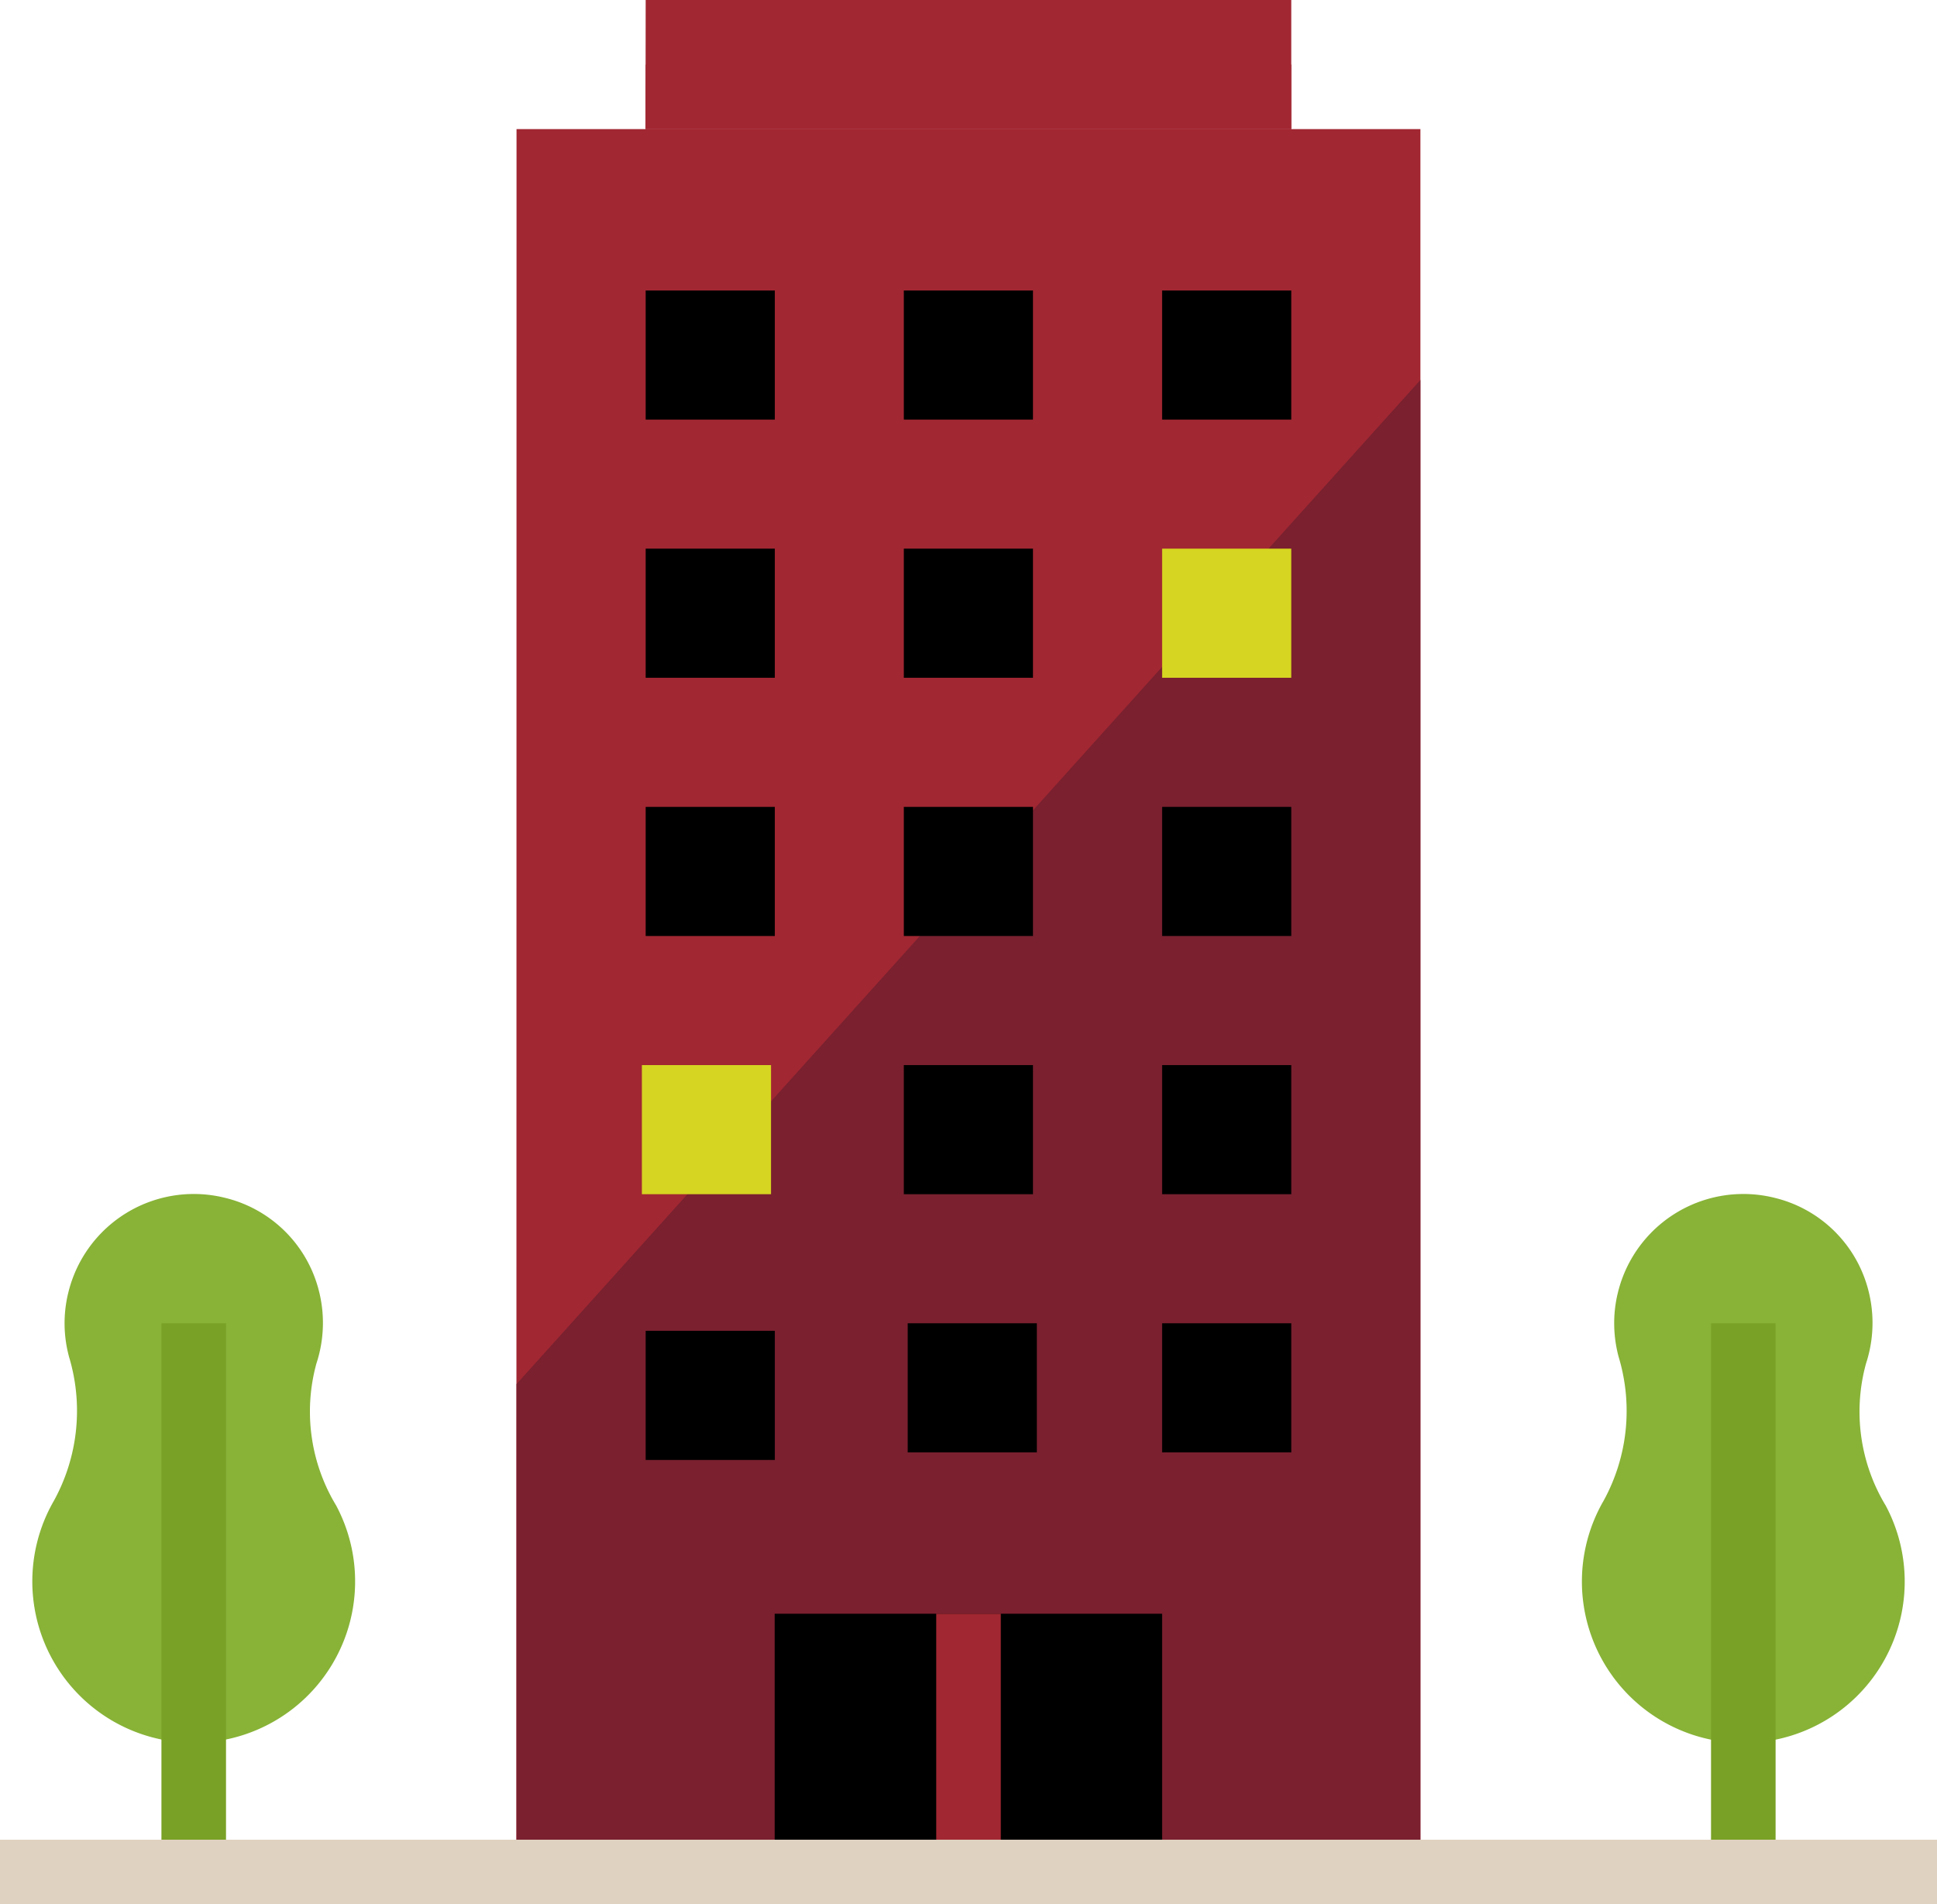 <svg xmlns="http://www.w3.org/2000/svg" viewBox="0 0 689.93 678.42"><defs><style>.cls-1{fill:#a12732;}.cls-2{fill:#7a202f;}.cls-3{fill:#d6d521;}.cls-4{fill:#010001;}.cls-5{fill:#88b337;}.cls-6{fill:#79a125;}.cls-7{fill:#e0d2c1;}</style></defs><g id="Layer_Imagen" data-name="Layer Imagen"><path id="Layer" class="cls-1" d="M369.05,200H691V820.93h-322Z" transform="translate(-185.07 -154)"/><path id="Layer-2" data-name="Layer" class="cls-2" d="M369.05,647.1V819.58H691V289.36Z" transform="translate(-185.07 -154)"/><path id="Layer-3" data-name="Layer" class="cls-1" d="M415.05,154H645v46h-230Z" transform="translate(-185.07 -154)"/><path id="Layer-4" data-name="Layer" class="cls-1" d="M415.05,177H645v23h-230Z" transform="translate(-185.07 -154)"/><g id="Layer-5" data-name="Layer"><path id="Layer-6" data-name="Layer" d="M415.05,257.49h46v46h-46Z" transform="translate(-185.07 -154)"/><path id="Layer-7" data-name="Layer" d="M507,257.49h46v46H507Z" transform="translate(-185.07 -154)"/><path id="Layer-8" data-name="Layer" d="M599,257.49h46v46H599Z" transform="translate(-185.07 -154)"/><path id="Layer-9" data-name="Layer" d="M415.05,349.47h46v46h-46Z" transform="translate(-185.07 -154)"/><path id="Layer-10" data-name="Layer" d="M507,349.47h46v46H507Z" transform="translate(-185.07 -154)"/><path id="Layer-11" data-name="Layer" class="cls-3" d="M599,349.47h46v46H599Z" transform="translate(-185.07 -154)"/><path id="Layer-12" data-name="Layer" d="M415.05,441.47h46v46h-46Z" transform="translate(-185.07 -154)"/><path id="Layer-13" data-name="Layer" d="M507,441.47h46v46H507Z" transform="translate(-185.07 -154)"/><path id="Layer-14" data-name="Layer" d="M599,441.47h46v46H599Z" transform="translate(-185.07 -154)"/><path id="Layer-15" data-name="Layer" class="cls-3" d="M413.7,533.46h46v46h-46Z" transform="translate(-185.07 -154)"/><path id="Layer-16" data-name="Layer" d="M507,533.46h46v46H507Z" transform="translate(-185.07 -154)"/><path id="Layer-17" data-name="Layer" class="cls-4" d="M599,533.46h46v46H599Z" transform="translate(-185.07 -154)"/><path id="Layer-18" data-name="Layer" d="M415.05,628.14h46v46h-46Z" transform="translate(-185.07 -154)"/><path id="Layer-19" data-name="Layer" d="M508.38,625.44h46v46h-46Z" transform="translate(-185.07 -154)"/><path id="Layer-20" data-name="Layer" d="M599,625.44h46v46H599Z" transform="translate(-185.07 -154)"/><path id="Layer-21" data-name="Layer" d="M461,728.93H599v92H461Z" transform="translate(-185.07 -154)"/></g><path id="Layer-22" data-name="Layer" class="cls-1" d="M518.54,728.93h23v92h-23Z" transform="translate(-185.07 -154)"/><path id="Layer-23" data-name="Layer" class="cls-5" d="M297.76,639.81a46.24,46.24,0,0,0,.88-26,45.53,45.53,0,0,0-33.5-33.08,46,46,0,0,0-55.73,33.74,45.67,45.67,0,0,0,.27,23,66.53,66.53,0,0,1-5.41,51.21,57.49,57.49,0,1,0,100.53,1.68A64.63,64.63,0,0,1,297.76,639.81Z" transform="translate(-185.07 -154)"/><path id="Layer-24" data-name="Layer" class="cls-6" d="M242.57,625.44h23v207h-23Z" transform="translate(-185.07 -154)"/><path id="Layer-25" data-name="Layer" class="cls-5" d="M849.71,639.81a46.41,46.41,0,0,0,.87-26,45.53,45.53,0,0,0-33.5-33.08,46,46,0,0,0-55.73,33.74,45.39,45.39,0,0,0-1.33,11,46.21,46.21,0,0,0,1.6,12,66.49,66.49,0,0,1-5.4,51.25,57.49,57.49,0,1,0,100.52,1.69A64.68,64.68,0,0,1,849.71,639.81Z" transform="translate(-185.07 -154)"/><path id="Layer-26" data-name="Layer" class="cls-6" d="M794.51,625.44h23v207h-23Z" transform="translate(-185.07 -154)"/><path id="Layer-27" data-name="Layer" class="cls-7" d="M185.07,809.43H875v23H185.07Z" transform="translate(-185.07 -154)"/></g></svg>